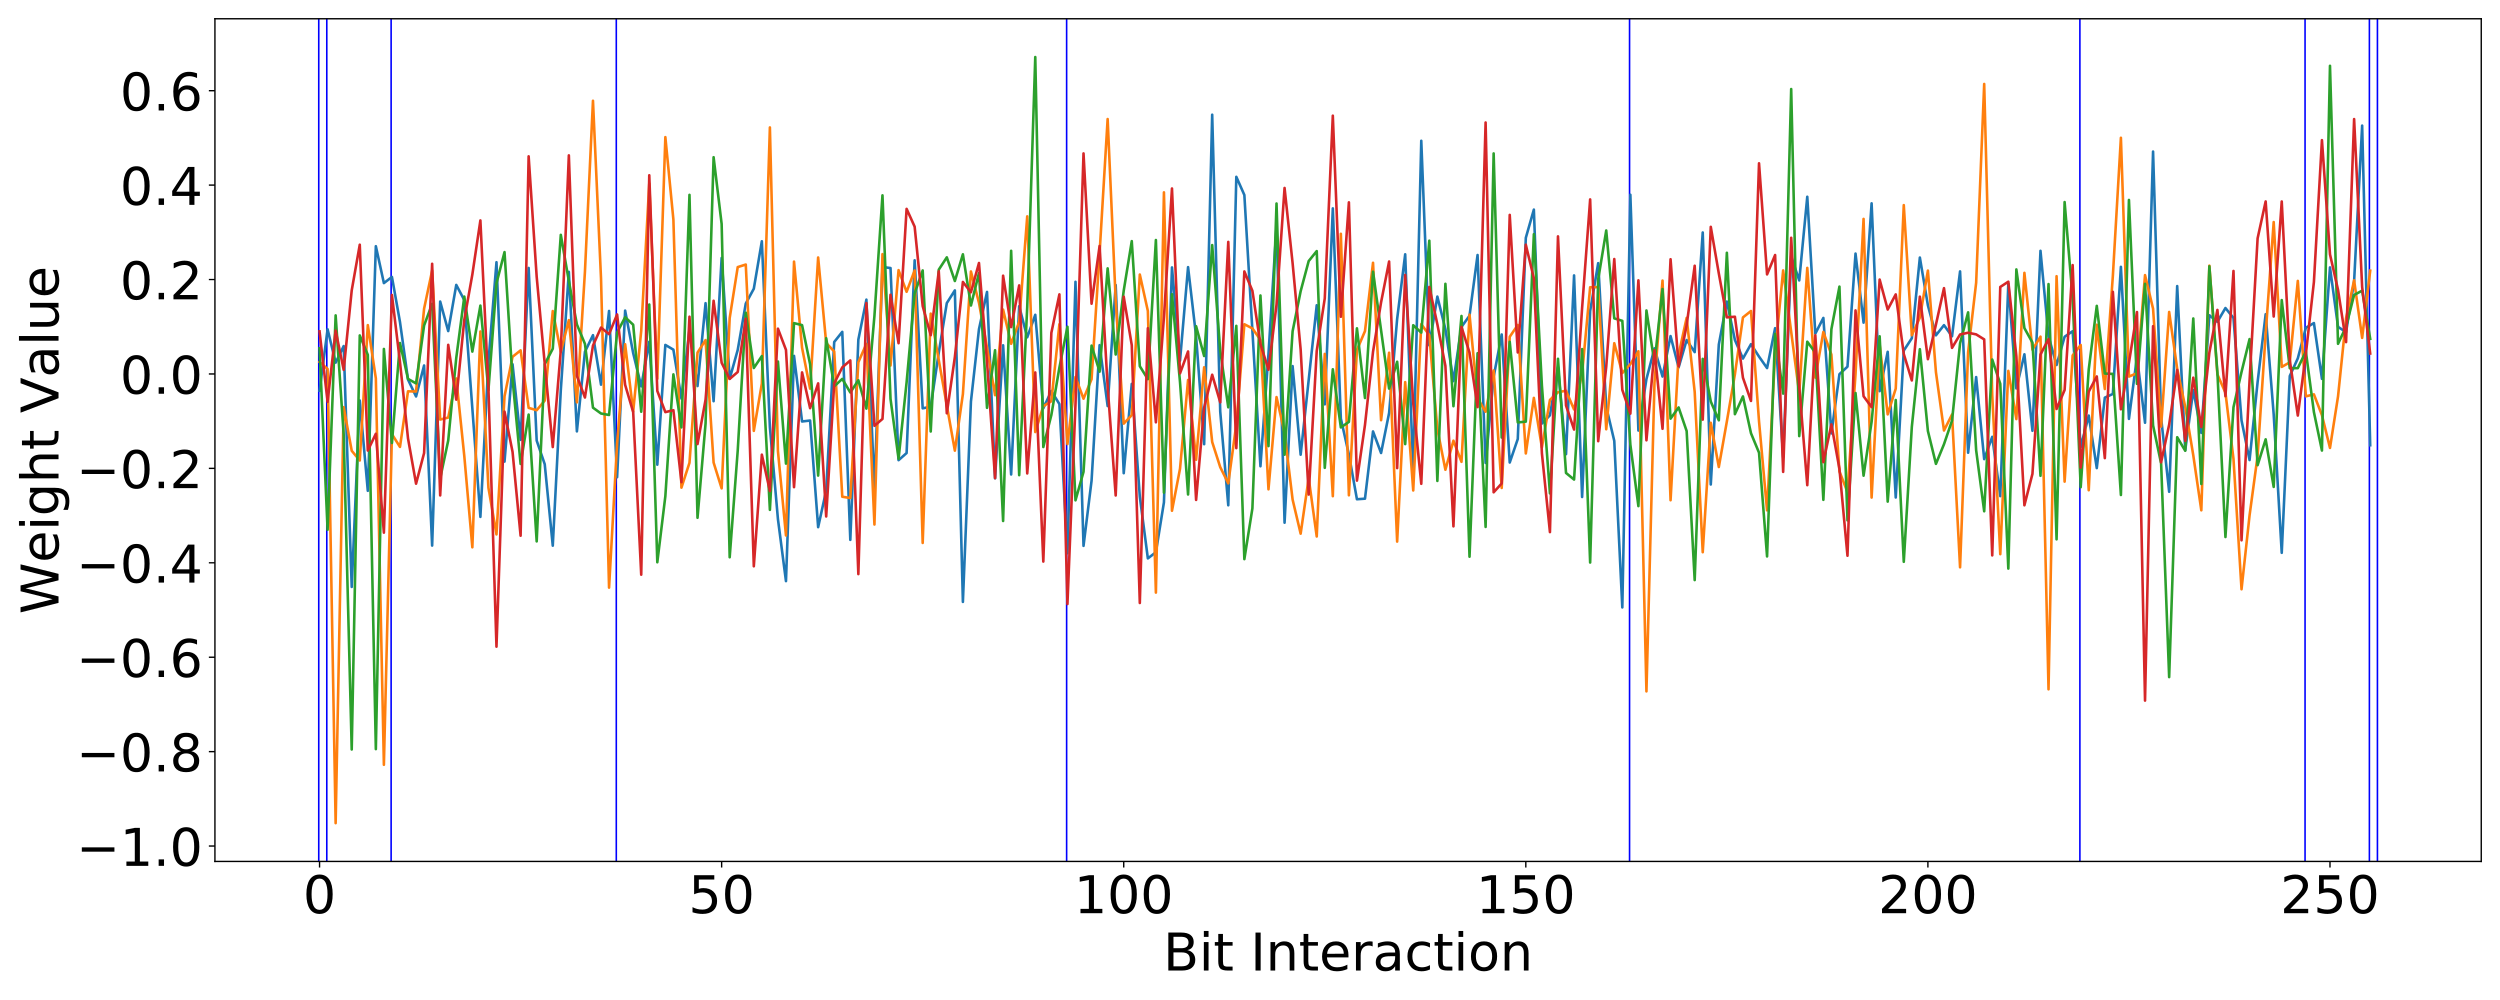 <?xml version="1.0" encoding="utf-8" standalone="no"?>
<!DOCTYPE svg PUBLIC "-//W3C//DTD SVG 1.1//EN"
  "http://www.w3.org/Graphics/SVG/1.1/DTD/svg11.dtd">
<!-- Created with matplotlib (https://matplotlib.org/) -->
<svg height="576pt" version="1.1" viewBox="0 0 1440 576" width="1440pt" xmlns="http://www.w3.org/2000/svg" xmlns:xlink="http://www.w3.org/1999/xlink">
 <defs>
  <style type="text/css">
*{stroke-linecap:butt;stroke-linejoin:round;white-space:pre;}
  </style>
 </defs>
 <g id="figure_1">
  <g id="patch_1">
   <path d="M 0 576 
L 1440 576 
L 1440 0 
L 0 0 
z
" style="fill:#ffffff;"/>
  </g>
  <g id="axes_1">
   <g id="patch_2">
    <path d="M 123.8 496.2 
L 1429.2 496.2 
L 1429.2 10.8 
L 123.8 10.8 
z
" style="fill:#ffffff;"/>
   </g>
   <g id="patch_3">
    <path clip-path="url(#pdf9170a970)" d="M 183.136 496.2 
L 183.136 10.8 
L 184.063 10.8 
L 184.063 496.2 
z
" style="fill:#0000ff;"/>
   </g>
   <g id="patch_4">
    <path clip-path="url(#pdf9170a970)" d="M 187.768 496.2 
L 187.768 10.8 
L 188.695 10.8 
L 188.695 496.2 
z
" style="fill:#0000ff;"/>
   </g>
   <g id="patch_5">
    <path clip-path="url(#pdf9170a970)" d="M 224.825 496.2 
L 224.825 10.8 
L 225.751 10.8 
L 225.751 496.2 
z
" style="fill:#0000ff;"/>
   </g>
   <g id="patch_6">
    <path clip-path="url(#pdf9170a970)" d="M 354.522 496.2 
L 354.522 10.8 
L 355.448 10.8 
L 355.448 496.2 
z
" style="fill:#0000ff;"/>
   </g>
   <g id="patch_7">
    <path clip-path="url(#pdf9170a970)" d="M 613.916 496.2 
L 613.916 10.8 
L 614.842 10.8 
L 614.842 496.2 
z
" style="fill:#0000ff;"/>
   </g>
   <g id="patch_8">
    <path clip-path="url(#pdf9170a970)" d="M 938.158 496.2 
L 938.158 10.8 
L 939.084 10.8 
L 939.084 496.2 
z
" style="fill:#0000ff;"/>
   </g>
   <g id="patch_9">
    <path clip-path="url(#pdf9170a970)" d="M 1197.552 496.2 
L 1197.552 10.8 
L 1198.478 10.8 
L 1198.478 496.2 
z
" style="fill:#0000ff;"/>
   </g>
   <g id="patch_10">
    <path clip-path="url(#pdf9170a970)" d="M 1327.249 496.2 
L 1327.249 10.8 
L 1328.175 10.8 
L 1328.175 496.2 
z
" style="fill:#0000ff;"/>
   </g>
   <g id="patch_11">
    <path clip-path="url(#pdf9170a970)" d="M 1364.305 496.2 
L 1364.305 10.8 
L 1365.232 10.8 
L 1365.232 496.2 
z
" style="fill:#0000ff;"/>
   </g>
   <g id="patch_12">
    <path clip-path="url(#pdf9170a970)" d="M 1368.937 496.2 
L 1368.937 10.8 
L 1369.864 10.8 
L 1369.864 496.2 
z
" style="fill:#0000ff;"/>
   </g>
   <g id="matplotlib.axis_1">
    <g id="xtick_1">
     <g id="line2d_1">
      <defs>
       <path d="M 0 0 
L 0 3.5 
" id="m5025fb7a89" style="stroke:#000000;stroke-width:0.8;"/>
      </defs>
      <g>
       <use style="stroke:#000000;stroke-width:0.8;" x="184.063" xlink:href="#m5025fb7a89" y="496.2"/>
      </g>
     </g>
     <g id="text_1">
      <!-- 0 -->
      <defs>
       <path d="M 31.781 66.406 
Q 24.172 66.406 20.328 58.906 
Q 16.5 51.422 16.5 36.375 
Q 16.5 21.391 20.328 13.891 
Q 24.172 6.391 31.781 6.391 
Q 39.453 6.391 43.281 13.891 
Q 47.125 21.391 47.125 36.375 
Q 47.125 51.422 43.281 58.906 
Q 39.453 66.406 31.781 66.406 
z
M 31.781 74.219 
Q 44.047 74.219 50.516 64.516 
Q 56.984 54.828 56.984 36.375 
Q 56.984 17.969 50.516 8.266 
Q 44.047 -1.422 31.781 -1.422 
Q 19.531 -1.422 13.062 8.266 
Q 6.594 17.969 6.594 36.375 
Q 6.594 54.828 13.062 64.516 
Q 19.531 74.219 31.781 74.219 
z
" id="DejaVuSans-48"/>
      </defs>
      <g transform="translate(174.519 525.995)scale(0.3 -0.3)">
       <use xlink:href="#DejaVuSans-48"/>
      </g>
     </g>
    </g>
    <g id="xtick_2">
     <g id="line2d_2">
      <g>
       <use style="stroke:#000000;stroke-width:0.8;" x="415.665" xlink:href="#m5025fb7a89" y="496.2"/>
      </g>
     </g>
     <g id="text_2">
      <!-- 50 -->
      <defs>
       <path d="M 10.797 72.906 
L 49.516 72.906 
L 49.516 64.594 
L 19.828 64.594 
L 19.828 46.734 
Q 21.969 47.469 24.109 47.828 
Q 26.266 48.188 28.422 48.188 
Q 40.625 48.188 47.75 41.5 
Q 54.891 34.812 54.891 23.391 
Q 54.891 11.625 47.562 5.094 
Q 40.234 -1.422 26.906 -1.422 
Q 22.312 -1.422 17.547 -0.641 
Q 12.797 0.141 7.719 1.703 
L 7.719 11.625 
Q 12.109 9.234 16.797 8.062 
Q 21.484 6.891 26.703 6.891 
Q 35.156 6.891 40.078 11.328 
Q 45.016 15.766 45.016 23.391 
Q 45.016 31 40.078 35.438 
Q 35.156 39.891 26.703 39.891 
Q 22.75 39.891 18.812 39.016 
Q 14.891 38.141 10.797 36.281 
z
" id="DejaVuSans-53"/>
      </defs>
      <g transform="translate(396.577 525.995)scale(0.3 -0.3)">
       <use xlink:href="#DejaVuSans-53"/>
       <use x="63.623" xlink:href="#DejaVuSans-48"/>
      </g>
     </g>
    </g>
    <g id="xtick_3">
     <g id="line2d_3">
      <g>
       <use style="stroke:#000000;stroke-width:0.8;" x="647.266" xlink:href="#m5025fb7a89" y="496.2"/>
      </g>
     </g>
     <g id="text_3">
      <!-- 100 -->
      <defs>
       <path d="M 12.406 8.297 
L 28.516 8.297 
L 28.516 63.922 
L 10.984 60.406 
L 10.984 69.391 
L 28.422 72.906 
L 38.281 72.906 
L 38.281 8.297 
L 54.391 8.297 
L 54.391 0 
L 12.406 0 
z
" id="DejaVuSans-49"/>
      </defs>
      <g transform="translate(618.635 525.995)scale(0.3 -0.3)">
       <use xlink:href="#DejaVuSans-49"/>
       <use x="63.623" xlink:href="#DejaVuSans-48"/>
       <use x="127.246" xlink:href="#DejaVuSans-48"/>
      </g>
     </g>
    </g>
    <g id="xtick_4">
     <g id="line2d_4">
      <g>
       <use style="stroke:#000000;stroke-width:0.8;" x="878.868" xlink:href="#m5025fb7a89" y="496.2"/>
      </g>
     </g>
     <g id="text_4">
      <!-- 150 -->
      <g transform="translate(850.237 525.995)scale(0.3 -0.3)">
       <use xlink:href="#DejaVuSans-49"/>
       <use x="63.623" xlink:href="#DejaVuSans-53"/>
       <use x="127.246" xlink:href="#DejaVuSans-48"/>
      </g>
     </g>
    </g>
    <g id="xtick_5">
     <g id="line2d_5">
      <g>
       <use style="stroke:#000000;stroke-width:0.8;" x="1110.47" xlink:href="#m5025fb7a89" y="496.2"/>
      </g>
     </g>
     <g id="text_5">
      <!-- 200 -->
      <defs>
       <path d="M 19.188 8.297 
L 53.609 8.297 
L 53.609 0 
L 7.328 0 
L 7.328 8.297 
Q 12.938 14.109 22.625 23.891 
Q 32.328 33.688 34.812 36.531 
Q 39.547 41.844 41.422 45.531 
Q 43.312 49.219 43.312 52.781 
Q 43.312 58.594 39.234 62.25 
Q 35.156 65.922 28.609 65.922 
Q 23.969 65.922 18.812 64.312 
Q 13.672 62.703 7.812 59.422 
L 7.812 69.391 
Q 13.766 71.781 18.938 73 
Q 24.125 74.219 28.422 74.219 
Q 39.75 74.219 46.484 68.547 
Q 53.219 62.891 53.219 53.422 
Q 53.219 48.922 51.531 44.891 
Q 49.859 40.875 45.406 35.406 
Q 44.188 33.984 37.641 27.219 
Q 31.109 20.453 19.188 8.297 
z
" id="DejaVuSans-50"/>
      </defs>
      <g transform="translate(1081.838 525.995)scale(0.3 -0.3)">
       <use xlink:href="#DejaVuSans-50"/>
       <use x="63.623" xlink:href="#DejaVuSans-48"/>
       <use x="127.246" xlink:href="#DejaVuSans-48"/>
      </g>
     </g>
    </g>
    <g id="xtick_6">
     <g id="line2d_6">
      <g>
       <use style="stroke:#000000;stroke-width:0.8;" x="1342.071" xlink:href="#m5025fb7a89" y="496.2"/>
      </g>
     </g>
     <g id="text_6">
      <!-- 250 -->
      <g transform="translate(1313.44 525.995)scale(0.3 -0.3)">
       <use xlink:href="#DejaVuSans-50"/>
       <use x="63.623" xlink:href="#DejaVuSans-53"/>
       <use x="127.246" xlink:href="#DejaVuSans-48"/>
      </g>
     </g>
    </g>
    <g id="text_7">
     <!-- Bit Interaction -->
     <defs>
      <path d="M 19.672 34.812 
L 19.672 8.109 
L 35.5 8.109 
Q 43.453 8.109 47.281 11.406 
Q 51.125 14.703 51.125 21.484 
Q 51.125 28.328 47.281 31.562 
Q 43.453 34.812 35.5 34.812 
z
M 19.672 64.797 
L 19.672 42.828 
L 34.281 42.828 
Q 41.5 42.828 45.031 45.531 
Q 48.578 48.25 48.578 53.812 
Q 48.578 59.328 45.031 62.062 
Q 41.5 64.797 34.281 64.797 
z
M 9.812 72.906 
L 35.016 72.906 
Q 46.297 72.906 52.391 68.219 
Q 58.5 63.531 58.5 54.891 
Q 58.5 48.188 55.375 44.234 
Q 52.25 40.281 46.188 39.312 
Q 53.469 37.75 57.5 32.781 
Q 61.531 27.828 61.531 20.406 
Q 61.531 10.641 54.891 5.312 
Q 48.25 0 35.984 0 
L 9.812 0 
z
" id="DejaVuSans-66"/>
      <path d="M 9.422 54.688 
L 18.406 54.688 
L 18.406 0 
L 9.422 0 
z
M 9.422 75.984 
L 18.406 75.984 
L 18.406 64.594 
L 9.422 64.594 
z
" id="DejaVuSans-105"/>
      <path d="M 18.312 70.219 
L 18.312 54.688 
L 36.812 54.688 
L 36.812 47.703 
L 18.312 47.703 
L 18.312 18.016 
Q 18.312 11.328 20.141 9.422 
Q 21.969 7.516 27.594 7.516 
L 36.812 7.516 
L 36.812 0 
L 27.594 0 
Q 17.188 0 13.234 3.875 
Q 9.281 7.766 9.281 18.016 
L 9.281 47.703 
L 2.688 47.703 
L 2.688 54.688 
L 9.281 54.688 
L 9.281 70.219 
z
" id="DejaVuSans-116"/>
      <path id="DejaVuSans-32"/>
      <path d="M 9.812 72.906 
L 19.672 72.906 
L 19.672 0 
L 9.812 0 
z
" id="DejaVuSans-73"/>
      <path d="M 54.891 33.016 
L 54.891 0 
L 45.906 0 
L 45.906 32.719 
Q 45.906 40.484 42.875 44.328 
Q 39.844 48.188 33.797 48.188 
Q 26.516 48.188 22.312 43.547 
Q 18.109 38.922 18.109 30.906 
L 18.109 0 
L 9.078 0 
L 9.078 54.688 
L 18.109 54.688 
L 18.109 46.188 
Q 21.344 51.125 25.703 53.562 
Q 30.078 56 35.797 56 
Q 45.219 56 50.047 50.172 
Q 54.891 44.344 54.891 33.016 
z
" id="DejaVuSans-110"/>
      <path d="M 56.203 29.594 
L 56.203 25.203 
L 14.891 25.203 
Q 15.484 15.922 20.484 11.062 
Q 25.484 6.203 34.422 6.203 
Q 39.594 6.203 44.453 7.469 
Q 49.312 8.734 54.109 11.281 
L 54.109 2.781 
Q 49.266 0.734 44.188 -0.344 
Q 39.109 -1.422 33.891 -1.422 
Q 20.797 -1.422 13.156 6.188 
Q 5.516 13.812 5.516 26.812 
Q 5.516 40.234 12.766 48.109 
Q 20.016 56 32.328 56 
Q 43.359 56 49.781 48.891 
Q 56.203 41.797 56.203 29.594 
z
M 47.219 32.234 
Q 47.125 39.594 43.094 43.984 
Q 39.062 48.391 32.422 48.391 
Q 24.906 48.391 20.391 44.141 
Q 15.875 39.891 15.188 32.172 
z
" id="DejaVuSans-101"/>
      <path d="M 41.109 46.297 
Q 39.594 47.172 37.812 47.578 
Q 36.031 48 33.891 48 
Q 26.266 48 22.188 43.047 
Q 18.109 38.094 18.109 28.812 
L 18.109 0 
L 9.078 0 
L 9.078 54.688 
L 18.109 54.688 
L 18.109 46.188 
Q 20.953 51.172 25.484 53.578 
Q 30.031 56 36.531 56 
Q 37.453 56 38.578 55.875 
Q 39.703 55.766 41.062 55.516 
z
" id="DejaVuSans-114"/>
      <path d="M 34.281 27.484 
Q 23.391 27.484 19.188 25 
Q 14.984 22.516 14.984 16.5 
Q 14.984 11.719 18.141 8.906 
Q 21.297 6.109 26.703 6.109 
Q 34.188 6.109 38.703 11.406 
Q 43.219 16.703 43.219 25.484 
L 43.219 27.484 
z
M 52.203 31.203 
L 52.203 0 
L 43.219 0 
L 43.219 8.297 
Q 40.141 3.328 35.547 0.953 
Q 30.953 -1.422 24.312 -1.422 
Q 15.922 -1.422 10.953 3.297 
Q 6 8.016 6 15.922 
Q 6 25.141 12.172 29.828 
Q 18.359 34.516 30.609 34.516 
L 43.219 34.516 
L 43.219 35.406 
Q 43.219 41.609 39.141 45 
Q 35.062 48.391 27.688 48.391 
Q 23 48.391 18.547 47.266 
Q 14.109 46.141 10.016 43.891 
L 10.016 52.203 
Q 14.938 54.109 19.578 55.047 
Q 24.219 56 28.609 56 
Q 40.484 56 46.344 49.844 
Q 52.203 43.703 52.203 31.203 
z
" id="DejaVuSans-97"/>
      <path d="M 48.781 52.594 
L 48.781 44.188 
Q 44.969 46.297 41.141 47.344 
Q 37.312 48.391 33.406 48.391 
Q 24.656 48.391 19.812 42.844 
Q 14.984 37.312 14.984 27.297 
Q 14.984 17.281 19.812 11.734 
Q 24.656 6.203 33.406 6.203 
Q 37.312 6.203 41.141 7.25 
Q 44.969 8.297 48.781 10.406 
L 48.781 2.094 
Q 45.016 0.344 40.984 -0.531 
Q 36.969 -1.422 32.422 -1.422 
Q 20.062 -1.422 12.781 6.344 
Q 5.516 14.109 5.516 27.297 
Q 5.516 40.672 12.859 48.328 
Q 20.219 56 33.016 56 
Q 37.156 56 41.109 55.141 
Q 45.062 54.297 48.781 52.594 
z
" id="DejaVuSans-99"/>
      <path d="M 30.609 48.391 
Q 23.391 48.391 19.188 42.75 
Q 14.984 37.109 14.984 27.297 
Q 14.984 17.484 19.156 11.844 
Q 23.344 6.203 30.609 6.203 
Q 37.797 6.203 41.984 11.859 
Q 46.188 17.531 46.188 27.297 
Q 46.188 37.016 41.984 42.703 
Q 37.797 48.391 30.609 48.391 
z
M 30.609 56 
Q 42.328 56 49.016 48.375 
Q 55.719 40.766 55.719 27.297 
Q 55.719 13.875 49.016 6.219 
Q 42.328 -1.422 30.609 -1.422 
Q 18.844 -1.422 12.172 6.219 
Q 5.516 13.875 5.516 27.297 
Q 5.516 40.766 12.172 48.375 
Q 18.844 56 30.609 56 
z
" id="DejaVuSans-111"/>
     </defs>
     <g transform="translate(670.014 559.03)scale(0.3 -0.3)">
      <use xlink:href="#DejaVuSans-66"/>
      <use x="68.604" xlink:href="#DejaVuSans-105"/>
      <use x="96.387" xlink:href="#DejaVuSans-116"/>
      <use x="135.596" xlink:href="#DejaVuSans-32"/>
      <use x="167.383" xlink:href="#DejaVuSans-73"/>
      <use x="196.875" xlink:href="#DejaVuSans-110"/>
      <use x="260.254" xlink:href="#DejaVuSans-116"/>
      <use x="299.463" xlink:href="#DejaVuSans-101"/>
      <use x="360.986" xlink:href="#DejaVuSans-114"/>
      <use x="402.1" xlink:href="#DejaVuSans-97"/>
      <use x="463.379" xlink:href="#DejaVuSans-99"/>
      <use x="518.359" xlink:href="#DejaVuSans-116"/>
      <use x="557.568" xlink:href="#DejaVuSans-105"/>
      <use x="585.352" xlink:href="#DejaVuSans-111"/>
      <use x="646.533" xlink:href="#DejaVuSans-110"/>
     </g>
    </g>
   </g>
   <g id="matplotlib.axis_2">
    <g id="ytick_1">
     <g id="line2d_7">
      <defs>
       <path d="M 0 0 
L -3.5 0 
" id="m89274feb9b" style="stroke:#000000;stroke-width:0.8;"/>
      </defs>
      <g>
       <use style="stroke:#000000;stroke-width:0.8;" x="123.8" xlink:href="#m89274feb9b" y="487.33"/>
      </g>
     </g>
     <g id="text_8">
      <!-- −1.0 -->
      <defs>
       <path d="M 10.594 35.5 
L 73.188 35.5 
L 73.188 27.203 
L 10.594 27.203 
z
" id="DejaVuSans-8722"/>
       <path d="M 10.688 12.406 
L 21 12.406 
L 21 0 
L 10.688 0 
z
" id="DejaVuSans-46"/>
      </defs>
      <g transform="translate(43.952 498.728)scale(0.3 -0.3)">
       <use xlink:href="#DejaVuSans-8722"/>
       <use x="83.789" xlink:href="#DejaVuSans-49"/>
       <use x="147.412" xlink:href="#DejaVuSans-46"/>
       <use x="179.199" xlink:href="#DejaVuSans-48"/>
      </g>
     </g>
    </g>
    <g id="ytick_2">
     <g id="line2d_8">
      <g>
       <use style="stroke:#000000;stroke-width:0.8;" x="123.8" xlink:href="#m89274feb9b" y="432.944"/>
      </g>
     </g>
     <g id="text_9">
      <!-- −0.8 -->
      <defs>
       <path d="M 31.781 34.625 
Q 24.75 34.625 20.719 30.859 
Q 16.703 27.094 16.703 20.516 
Q 16.703 13.922 20.719 10.156 
Q 24.75 6.391 31.781 6.391 
Q 38.812 6.391 42.859 10.172 
Q 46.922 13.969 46.922 20.516 
Q 46.922 27.094 42.891 30.859 
Q 38.875 34.625 31.781 34.625 
z
M 21.922 38.812 
Q 15.578 40.375 12.031 44.719 
Q 8.5 49.078 8.5 55.328 
Q 8.5 64.062 14.719 69.141 
Q 20.953 74.219 31.781 74.219 
Q 42.672 74.219 48.875 69.141 
Q 55.078 64.062 55.078 55.328 
Q 55.078 49.078 51.531 44.719 
Q 48 40.375 41.703 38.812 
Q 48.828 37.156 52.797 32.312 
Q 56.781 27.484 56.781 20.516 
Q 56.781 9.906 50.312 4.234 
Q 43.844 -1.422 31.781 -1.422 
Q 19.734 -1.422 13.25 4.234 
Q 6.781 9.906 6.781 20.516 
Q 6.781 27.484 10.781 32.312 
Q 14.797 37.156 21.922 38.812 
z
M 18.312 54.391 
Q 18.312 48.734 21.844 45.562 
Q 25.391 42.391 31.781 42.391 
Q 38.141 42.391 41.719 45.562 
Q 45.312 48.734 45.312 54.391 
Q 45.312 60.062 41.719 63.234 
Q 38.141 66.406 31.781 66.406 
Q 25.391 66.406 21.844 63.234 
Q 18.312 60.062 18.312 54.391 
z
" id="DejaVuSans-56"/>
      </defs>
      <g transform="translate(43.952 444.341)scale(0.3 -0.3)">
       <use xlink:href="#DejaVuSans-8722"/>
       <use x="83.789" xlink:href="#DejaVuSans-48"/>
       <use x="147.412" xlink:href="#DejaVuSans-46"/>
       <use x="179.199" xlink:href="#DejaVuSans-56"/>
      </g>
     </g>
    </g>
    <g id="ytick_3">
     <g id="line2d_9">
      <g>
       <use style="stroke:#000000;stroke-width:0.8;" x="123.8" xlink:href="#m89274feb9b" y="378.557"/>
      </g>
     </g>
     <g id="text_10">
      <!-- −0.6 -->
      <defs>
       <path d="M 33.016 40.375 
Q 26.375 40.375 22.484 35.828 
Q 18.609 31.297 18.609 23.391 
Q 18.609 15.531 22.484 10.953 
Q 26.375 6.391 33.016 6.391 
Q 39.656 6.391 43.531 10.953 
Q 47.406 15.531 47.406 23.391 
Q 47.406 31.297 43.531 35.828 
Q 39.656 40.375 33.016 40.375 
z
M 52.594 71.297 
L 52.594 62.312 
Q 48.875 64.062 45.094 64.984 
Q 41.312 65.922 37.594 65.922 
Q 27.828 65.922 22.672 59.328 
Q 17.531 52.734 16.797 39.406 
Q 19.672 43.656 24.016 45.922 
Q 28.375 48.188 33.594 48.188 
Q 44.578 48.188 50.953 41.516 
Q 57.328 34.859 57.328 23.391 
Q 57.328 12.156 50.688 5.359 
Q 44.047 -1.422 33.016 -1.422 
Q 20.359 -1.422 13.672 8.266 
Q 6.984 17.969 6.984 36.375 
Q 6.984 53.656 15.188 63.938 
Q 23.391 74.219 37.203 74.219 
Q 40.922 74.219 44.703 73.484 
Q 48.484 72.75 52.594 71.297 
z
" id="DejaVuSans-54"/>
      </defs>
      <g transform="translate(43.952 389.955)scale(0.3 -0.3)">
       <use xlink:href="#DejaVuSans-8722"/>
       <use x="83.789" xlink:href="#DejaVuSans-48"/>
       <use x="147.412" xlink:href="#DejaVuSans-46"/>
       <use x="179.199" xlink:href="#DejaVuSans-54"/>
      </g>
     </g>
    </g>
    <g id="ytick_4">
     <g id="line2d_10">
      <g>
       <use style="stroke:#000000;stroke-width:0.8;" x="123.8" xlink:href="#m89274feb9b" y="324.17"/>
      </g>
     </g>
     <g id="text_11">
      <!-- −0.4 -->
      <defs>
       <path d="M 37.797 64.312 
L 12.891 25.391 
L 37.797 25.391 
z
M 35.203 72.906 
L 47.609 72.906 
L 47.609 25.391 
L 58.016 25.391 
L 58.016 17.188 
L 47.609 17.188 
L 47.609 0 
L 37.797 0 
L 37.797 17.188 
L 4.891 17.188 
L 4.891 26.703 
z
" id="DejaVuSans-52"/>
      </defs>
      <g transform="translate(43.952 335.568)scale(0.3 -0.3)">
       <use xlink:href="#DejaVuSans-8722"/>
       <use x="83.789" xlink:href="#DejaVuSans-48"/>
       <use x="147.412" xlink:href="#DejaVuSans-46"/>
       <use x="179.199" xlink:href="#DejaVuSans-52"/>
      </g>
     </g>
    </g>
    <g id="ytick_5">
     <g id="line2d_11">
      <g>
       <use style="stroke:#000000;stroke-width:0.8;" x="123.8" xlink:href="#m89274feb9b" y="269.784"/>
      </g>
     </g>
     <g id="text_12">
      <!-- −0.2 -->
      <g transform="translate(43.952 281.181)scale(0.3 -0.3)">
       <use xlink:href="#DejaVuSans-8722"/>
       <use x="83.789" xlink:href="#DejaVuSans-48"/>
       <use x="147.412" xlink:href="#DejaVuSans-46"/>
       <use x="179.199" xlink:href="#DejaVuSans-50"/>
      </g>
     </g>
    </g>
    <g id="ytick_6">
     <g id="line2d_12">
      <g>
       <use style="stroke:#000000;stroke-width:0.8;" x="123.8" xlink:href="#m89274feb9b" y="215.397"/>
      </g>
     </g>
     <g id="text_13">
      <!-- 0.0 -->
      <g transform="translate(69.091 226.795)scale(0.3 -0.3)">
       <use xlink:href="#DejaVuSans-48"/>
       <use x="63.623" xlink:href="#DejaVuSans-46"/>
       <use x="95.41" xlink:href="#DejaVuSans-48"/>
      </g>
     </g>
    </g>
    <g id="ytick_7">
     <g id="line2d_13">
      <g>
       <use style="stroke:#000000;stroke-width:0.8;" x="123.8" xlink:href="#m89274feb9b" y="161.01"/>
      </g>
     </g>
     <g id="text_14">
      <!-- 0.2 -->
      <g transform="translate(69.091 172.408)scale(0.3 -0.3)">
       <use xlink:href="#DejaVuSans-48"/>
       <use x="63.623" xlink:href="#DejaVuSans-46"/>
       <use x="95.41" xlink:href="#DejaVuSans-50"/>
      </g>
     </g>
    </g>
    <g id="ytick_8">
     <g id="line2d_14">
      <g>
       <use style="stroke:#000000;stroke-width:0.8;" x="123.8" xlink:href="#m89274feb9b" y="106.624"/>
      </g>
     </g>
     <g id="text_15">
      <!-- 0.4 -->
      <g transform="translate(69.091 118.021)scale(0.3 -0.3)">
       <use xlink:href="#DejaVuSans-48"/>
       <use x="63.623" xlink:href="#DejaVuSans-46"/>
       <use x="95.41" xlink:href="#DejaVuSans-52"/>
      </g>
     </g>
    </g>
    <g id="ytick_9">
     <g id="line2d_15">
      <g>
       <use style="stroke:#000000;stroke-width:0.8;" x="123.8" xlink:href="#m89274feb9b" y="52.237"/>
      </g>
     </g>
     <g id="text_16">
      <!-- 0.6 -->
      <g transform="translate(69.091 63.635)scale(0.3 -0.3)">
       <use xlink:href="#DejaVuSans-48"/>
       <use x="63.623" xlink:href="#DejaVuSans-46"/>
       <use x="95.41" xlink:href="#DejaVuSans-54"/>
      </g>
     </g>
    </g>
    <g id="text_17">
     <!-- Weight Value -->
     <defs>
      <path d="M 3.328 72.906 
L 13.281 72.906 
L 28.609 11.281 
L 43.891 72.906 
L 54.984 72.906 
L 70.312 11.281 
L 85.594 72.906 
L 95.609 72.906 
L 77.297 0 
L 64.891 0 
L 49.516 63.281 
L 33.984 0 
L 21.578 0 
z
" id="DejaVuSans-87"/>
      <path d="M 45.406 27.984 
Q 45.406 37.75 41.375 43.109 
Q 37.359 48.484 30.078 48.484 
Q 22.859 48.484 18.828 43.109 
Q 14.797 37.75 14.797 27.984 
Q 14.797 18.266 18.828 12.891 
Q 22.859 7.516 30.078 7.516 
Q 37.359 7.516 41.375 12.891 
Q 45.406 18.266 45.406 27.984 
z
M 54.391 6.781 
Q 54.391 -7.172 48.188 -13.984 
Q 42 -20.797 29.203 -20.797 
Q 24.469 -20.797 20.266 -20.094 
Q 16.062 -19.391 12.109 -17.922 
L 12.109 -9.188 
Q 16.062 -11.328 19.922 -12.344 
Q 23.781 -13.375 27.781 -13.375 
Q 36.625 -13.375 41.016 -8.766 
Q 45.406 -4.156 45.406 5.172 
L 45.406 9.625 
Q 42.625 4.781 38.281 2.391 
Q 33.938 0 27.875 0 
Q 17.828 0 11.672 7.656 
Q 5.516 15.328 5.516 27.984 
Q 5.516 40.672 11.672 48.328 
Q 17.828 56 27.875 56 
Q 33.938 56 38.281 53.609 
Q 42.625 51.219 45.406 46.391 
L 45.406 54.688 
L 54.391 54.688 
z
" id="DejaVuSans-103"/>
      <path d="M 54.891 33.016 
L 54.891 0 
L 45.906 0 
L 45.906 32.719 
Q 45.906 40.484 42.875 44.328 
Q 39.844 48.188 33.797 48.188 
Q 26.516 48.188 22.312 43.547 
Q 18.109 38.922 18.109 30.906 
L 18.109 0 
L 9.078 0 
L 9.078 75.984 
L 18.109 75.984 
L 18.109 46.188 
Q 21.344 51.125 25.703 53.562 
Q 30.078 56 35.797 56 
Q 45.219 56 50.047 50.172 
Q 54.891 44.344 54.891 33.016 
z
" id="DejaVuSans-104"/>
      <path d="M 28.609 0 
L 0.781 72.906 
L 11.078 72.906 
L 34.188 11.531 
L 57.328 72.906 
L 67.578 72.906 
L 39.797 0 
z
" id="DejaVuSans-86"/>
      <path d="M 9.422 75.984 
L 18.406 75.984 
L 18.406 0 
L 9.422 0 
z
" id="DejaVuSans-108"/>
      <path d="M 8.5 21.578 
L 8.5 54.688 
L 17.484 54.688 
L 17.484 21.922 
Q 17.484 14.156 20.5 10.266 
Q 23.531 6.391 29.594 6.391 
Q 36.859 6.391 41.078 11.031 
Q 45.312 15.672 45.312 23.688 
L 45.312 54.688 
L 54.297 54.688 
L 54.297 0 
L 45.312 0 
L 45.312 8.406 
Q 42.047 3.422 37.719 1 
Q 33.406 -1.422 27.688 -1.422 
Q 18.266 -1.422 13.375 4.438 
Q 8.5 10.297 8.5 21.578 
z
M 31.109 56 
z
" id="DejaVuSans-117"/>
     </defs>
     <g transform="translate(33.712 353.733)rotate(-90)scale(0.3 -0.3)">
      <use xlink:href="#DejaVuSans-87"/>
      <use x="98.799" xlink:href="#DejaVuSans-101"/>
      <use x="160.322" xlink:href="#DejaVuSans-105"/>
      <use x="188.105" xlink:href="#DejaVuSans-103"/>
      <use x="251.582" xlink:href="#DejaVuSans-104"/>
      <use x="314.961" xlink:href="#DejaVuSans-116"/>
      <use x="354.17" xlink:href="#DejaVuSans-32"/>
      <use x="385.957" xlink:href="#DejaVuSans-86"/>
      <use x="454.256" xlink:href="#DejaVuSans-97"/>
      <use x="515.535" xlink:href="#DejaVuSans-108"/>
      <use x="543.318" xlink:href="#DejaVuSans-117"/>
      <use x="606.697" xlink:href="#DejaVuSans-101"/>
     </g>
    </g>
   </g>
   <g id="line2d_16">
    <path clip-path="url(#pdf9170a970)" d="M 184.063 225.036 
L 188.695 189.665 
L 193.327 208.879 
L 197.959 199.33 
L 202.591 338.069 
L 207.223 230.68 
L 211.855 282.701 
L 216.487 141.813 
L 221.119 163.065 
L 225.751 159.522 
L 230.383 185.44 
L 235.015 218.65 
L 239.647 228.35 
L 244.279 210.514 
L 248.911 314.256 
L 253.543 173.692 
L 258.175 190.696 
L 262.807 164.109 
L 267.439 172.849 
L 276.703 297.722 
L 281.335 208.492 
L 285.968 151.041 
L 290.6 265.885 
L 295.232 209.828 
L 299.864 253.356 
L 304.496 154.341 
L 309.128 253.763 
L 313.76 267.375 
L 318.392 314.309 
L 323.024 224.625 
L 327.656 156.6 
L 332.288 248.476 
L 336.92 202.638 
L 341.552 193.065 
L 346.184 221.569 
L 350.816 179.11 
L 355.448 274.875 
L 360.08 178.902 
L 364.712 203.381 
L 369.344 222.563 
L 373.976 196.842 
L 378.608 267.658 
L 383.24 198.674 
L 387.872 201.403 
L 392.504 229.6 
L 397.136 189.82 
L 401.768 222.37 
L 406.4 174.629 
L 411.032 231.097 
L 415.665 148.578 
L 420.297 218.163 
L 424.929 201.541 
L 429.561 174.861 
L 434.193 166.303 
L 438.825 138.967 
L 443.457 246.109 
L 448.089 299.011 
L 452.721 334.732 
L 457.353 204.983 
L 461.985 242.78 
L 466.617 242.223 
L 471.249 303.65 
L 475.881 282.549 
L 480.513 196.973 
L 485.145 191.151 
L 489.777 310.966 
L 494.409 195.621 
L 499.041 172.587 
L 503.673 281.347 
L 508.305 153.8 
L 512.937 154.394 
L 517.569 265.062 
L 522.201 260.957 
L 526.833 149.938 
L 531.465 235.194 
L 536.097 234.265 
L 540.729 203.146 
L 545.361 174.574 
L 549.994 167.271 
L 554.626 346.693 
L 559.258 231.275 
L 563.89 189.606 
L 568.522 168.149 
L 573.154 275.5 
L 577.786 198.897 
L 582.418 273.301 
L 587.05 176.388 
L 591.682 194.283 
L 596.314 181.324 
L 600.946 235.172 
L 605.578 225.206 
L 610.21 232.743 
L 614.842 318.647 
L 619.474 162.321 
L 624.106 314.414 
L 628.738 276.903 
L 633.37 198.814 
L 638.002 233.884 
L 642.634 164.193 
L 647.266 272.562 
L 651.898 221.114 
L 656.53 286.055 
L 661.162 321.636 
L 665.794 318.092 
L 670.426 289.36 
L 675.058 154.041 
L 679.69 207.73 
L 684.323 153.873 
L 688.955 193.685 
L 693.587 255.86 
L 698.219 66.071 
L 702.851 237.053 
L 707.483 291.044 
L 712.115 101.852 
L 716.747 112.321 
L 726.011 268.573 
L 730.643 203.772 
L 735.275 130.303 
L 739.907 301.08 
L 744.539 210.876 
L 749.171 261.903 
L 758.435 175.821 
L 763.067 232.9 
L 767.699 120.027 
L 772.331 241.126 
L 776.963 261.789 
L 781.595 287.569 
L 786.227 287.238 
L 790.859 248.506 
L 795.491 260.927 
L 800.123 237.889 
L 804.755 183.709 
L 809.387 146.481 
L 814.019 272.137 
L 818.652 81.09 
L 823.284 198.895 
L 827.916 170.833 
L 832.548 189.554 
L 837.18 219.521 
L 841.812 188.276 
L 846.444 181.842 
L 851.076 146.885 
L 855.708 266.662 
L 860.34 217.051 
L 864.972 192.657 
L 869.604 266.411 
L 874.236 252.882 
L 878.868 136.991 
L 883.5 120.726 
L 888.132 243.959 
L 892.764 239.202 
L 897.396 211.548 
L 902.028 261.603 
L 906.66 158.641 
L 911.292 286.272 
L 915.924 179.145 
L 920.556 151.591 
L 925.188 234.319 
L 929.82 253.962 
L 934.452 349.873 
L 939.084 112.177 
L 943.716 247.991 
L 948.348 218.325 
L 952.981 200.662 
L 957.613 216.897 
L 962.245 193.584 
L 966.877 211.637 
L 971.509 195.856 
L 976.141 202.825 
L 980.773 133.913 
L 985.405 279.065 
L 990.037 198.458 
L 994.669 173.683 
L 999.301 195.812 
L 1003.933 206.529 
L 1008.565 198.243 
L 1013.197 205.403 
L 1017.829 212.013 
L 1022.461 189.031 
L 1027.093 263.329 
L 1031.725 147.689 
L 1036.357 161.523 
L 1040.989 113.337 
L 1045.621 192.175 
L 1050.253 183.13 
L 1054.885 249.632 
L 1059.517 215.523 
L 1064.149 211.198 
L 1068.781 146.061 
L 1073.413 185.852 
L 1078.045 117.12 
L 1082.677 225.308 
L 1087.31 202.641 
L 1091.942 286.555 
L 1096.574 201.943 
L 1101.206 194.823 
L 1105.838 148.35 
L 1110.47 175.893 
L 1115.102 193.145 
L 1119.734 187.285 
L 1124.366 193.712 
L 1128.998 156.325 
L 1133.63 260.773 
L 1138.262 217.197 
L 1142.894 264.459 
L 1147.526 251.61 
L 1152.158 285.782 
L 1156.79 163.436 
L 1161.422 223.732 
L 1166.054 204.076 
L 1170.686 248.125 
L 1175.318 144.47 
L 1179.95 193.699 
L 1184.582 210.243 
L 1189.214 193.968 
L 1193.846 190.772 
L 1198.478 257.577 
L 1203.11 239.371 
L 1207.742 269.631 
L 1212.374 229.052 
L 1217.006 226.908 
L 1221.639 153.703 
L 1226.271 241.277 
L 1230.903 205.392 
L 1235.535 243.505 
L 1240.167 87.297 
L 1244.799 240.633 
L 1249.431 283.261 
L 1254.063 164.785 
L 1258.695 259.29 
L 1263.327 224.652 
L 1267.959 249.356 
L 1272.591 181.598 
L 1277.223 185.344 
L 1281.855 177.428 
L 1286.487 183.127 
L 1291.119 242.153 
L 1295.751 264.993 
L 1300.383 220.047 
L 1305.015 180.999 
L 1309.647 238.663 
L 1314.279 318.425 
L 1318.911 216.591 
L 1323.543 206.396 
L 1328.175 188.793 
L 1332.807 186.086 
L 1337.439 218.224 
L 1342.071 154.035 
L 1346.703 188.272 
L 1351.335 191.313 
L 1355.968 162.043 
L 1360.6 72.352 
L 1365.232 256.465 
L 1365.232 256.465 
" style="fill:none;stroke:#1f77b4;stroke-linecap:square;stroke-width:1.5;"/>
   </g>
   <g id="line2d_17">
    <path clip-path="url(#pdf9170a970)" d="M 184.063 208.491 
L 188.695 212.542 
L 193.327 474.136 
L 197.959 234.525 
L 202.591 259.639 
L 207.223 265.242 
L 211.855 187.272 
L 216.487 217.929 
L 221.119 440.519 
L 225.751 250.066 
L 230.383 257.418 
L 235.015 225.398 
L 239.647 225.497 
L 244.279 177.796 
L 248.911 155.856 
L 253.543 241.662 
L 258.175 240.512 
L 262.807 217.988 
L 267.439 262.76 
L 272.071 315.25 
L 276.703 190.946 
L 281.335 280.948 
L 285.968 307.824 
L 290.6 228.273 
L 295.232 205.506 
L 299.864 201.811 
L 304.496 234.937 
L 309.128 236.285 
L 313.76 230.76 
L 318.392 179.165 
L 323.024 202.622 
L 327.656 184.39 
L 332.288 231.761 
L 336.92 156.541 
L 341.552 58.045 
L 346.184 160.437 
L 350.816 338.475 
L 355.448 255.442 
L 360.08 198.293 
L 364.712 237.036 
L 369.344 190.525 
L 373.976 105.686 
L 378.608 218.167 
L 383.24 78.993 
L 387.872 126.466 
L 392.504 280.885 
L 397.136 266.568 
L 401.768 203.097 
L 406.4 195.904 
L 411.032 266.426 
L 415.665 281.309 
L 420.297 183.184 
L 424.929 153.844 
L 429.561 152.376 
L 434.193 248.183 
L 438.825 220.92 
L 443.457 73.407 
L 448.089 259.799 
L 452.721 308.428 
L 457.353 150.692 
L 461.985 200.3 
L 466.617 223.868 
L 471.249 148.318 
L 475.881 197.578 
L 480.513 202.449 
L 485.145 286.116 
L 489.777 286.863 
L 494.409 208.663 
L 499.041 198.044 
L 503.673 302.128 
L 508.305 146.39 
L 512.937 210.547 
L 517.569 155.593 
L 522.201 168.08 
L 526.833 155.799 
L 531.465 312.733 
L 536.097 180.655 
L 540.729 207.455 
L 549.994 259.575 
L 554.626 226.99 
L 559.258 156.372 
L 563.89 174.433 
L 568.522 200.212 
L 573.154 227.637 
L 577.786 178.325 
L 582.418 198.015 
L 587.05 185.335 
L 591.682 124.625 
L 596.314 248.861 
L 600.946 233.964 
L 605.578 231.119 
L 610.21 186.77 
L 614.842 255.813 
L 619.474 217.129 
L 624.106 229.66 
L 628.738 218.412 
L 633.37 145.663 
L 638.002 68.571 
L 642.634 172.832 
L 647.266 244.005 
L 651.898 239.111 
L 656.53 158.13 
L 661.162 179.11 
L 665.794 341.337 
L 670.426 110.797 
L 675.058 294.187 
L 679.69 269.97 
L 684.323 218.863 
L 688.955 264.835 
L 693.587 211.568 
L 698.219 254.589 
L 702.851 269.061 
L 707.483 278.423 
L 712.115 244.419 
L 716.747 186.762 
L 721.379 189.157 
L 726.011 195.726 
L 730.643 281.852 
L 735.275 228.725 
L 739.907 249.385 
L 744.539 287.746 
L 749.171 307.395 
L 753.803 275.397 
L 758.435 309.019 
L 763.067 203.862 
L 767.699 285.809 
L 772.331 134.665 
L 776.963 285.287 
L 781.595 201.603 
L 786.227 190.718 
L 790.859 151.363 
L 795.491 242.04 
L 800.123 203.168 
L 804.755 311.957 
L 809.387 220.1 
L 814.019 282.511 
L 818.652 186.718 
L 823.284 193.045 
L 827.916 247.13 
L 832.548 270.58 
L 837.18 253.829 
L 841.812 266.018 
L 846.444 181.257 
L 851.076 229.315 
L 855.708 237.181 
L 860.34 213.407 
L 864.972 281.063 
L 869.604 193.974 
L 874.236 187.18 
L 878.868 261.182 
L 883.5 229.182 
L 888.132 257.698 
L 892.764 230.366 
L 897.396 225.922 
L 902.028 225.056 
L 906.66 235.851 
L 911.292 215.2 
L 915.924 165.468 
L 920.556 165.382 
L 925.188 247.255 
L 929.82 197.686 
L 934.452 214.868 
L 939.084 209.746 
L 943.716 202.326 
L 948.348 398.235 
L 952.981 220.429 
L 957.613 161.616 
L 962.245 288.138 
L 966.877 204.242 
L 971.509 183.092 
L 976.141 225.718 
L 980.773 318.077 
L 985.405 243.513 
L 990.037 269 
L 994.669 242.76 
L 999.301 215.57 
L 1003.933 182.831 
L 1008.565 179.141 
L 1013.197 242.659 
L 1017.829 293.971 
L 1022.461 203.478 
L 1027.093 155.751 
L 1036.357 226.601 
L 1040.989 154.307 
L 1045.621 217.512 
L 1050.253 191.196 
L 1054.885 204.269 
L 1059.517 271.539 
L 1064.149 283.445 
L 1068.781 215.413 
L 1073.413 126.092 
L 1078.045 286.594 
L 1082.677 198.488 
L 1087.31 238.684 
L 1091.942 223.853 
L 1096.574 118.153 
L 1101.206 193.1 
L 1105.838 182.928 
L 1110.47 155.86 
L 1115.102 214.392 
L 1119.734 247.965 
L 1124.366 238.768 
L 1128.998 326.771 
L 1133.63 202.909 
L 1138.262 162.835 
L 1142.894 48.366 
L 1147.526 227.559 
L 1152.158 319.203 
L 1156.79 213.62 
L 1161.422 241.386 
L 1166.054 157.162 
L 1170.686 201.397 
L 1175.318 193.912 
L 1179.95 397.044 
L 1184.582 159.099 
L 1189.214 277.418 
L 1193.846 204.733 
L 1198.478 198.698 
L 1203.11 282.377 
L 1207.742 187.048 
L 1212.374 224.077 
L 1217.006 158.868 
L 1221.639 79.358 
L 1226.271 216.907 
L 1230.903 214.969 
L 1235.535 158.463 
L 1240.167 177.815 
L 1244.799 245.711 
L 1249.431 179.693 
L 1254.063 212.4 
L 1258.695 234.363 
L 1263.327 262.273 
L 1267.959 293.936 
L 1272.591 153.006 
L 1277.223 215.668 
L 1281.855 226.187 
L 1286.487 264.373 
L 1291.119 339.417 
L 1295.751 296.826 
L 1300.383 262.567 
L 1305.015 192.358 
L 1309.647 127.911 
L 1314.279 211.326 
L 1318.911 208.723 
L 1323.543 161.8 
L 1328.175 228.291 
L 1332.807 227.153 
L 1337.439 239.141 
L 1342.071 258.004 
L 1346.703 228.354 
L 1351.335 183.31 
L 1355.968 161.441 
L 1360.6 194.632 
L 1365.232 155.902 
L 1365.232 155.902 
" style="fill:none;stroke:#ff7f0e;stroke-linecap:square;stroke-width:1.5;"/>
   </g>
   <g id="line2d_18">
    <path clip-path="url(#pdf9170a970)" d="M 184.063 200.576 
L 188.695 305.136 
L 193.327 181.662 
L 197.959 250.349 
L 202.591 431.702 
L 207.223 193.206 
L 211.855 204.392 
L 216.487 431.493 
L 221.119 200.998 
L 225.751 255.156 
L 230.383 197.575 
L 235.015 218.252 
L 239.647 220.83 
L 244.279 187.467 
L 248.911 175.01 
L 253.543 275.599 
L 258.175 253.732 
L 262.807 206.146 
L 267.439 170.83 
L 272.071 202.527 
L 276.703 176.021 
L 281.335 224.702 
L 285.968 163.18 
L 290.6 145.215 
L 295.232 218.467 
L 299.864 267.232 
L 304.496 238.797 
L 309.128 311.843 
L 313.76 209.77 
L 318.392 200.856 
L 323.024 135.273 
L 327.656 161.835 
L 332.288 186.891 
L 336.92 198.052 
L 341.552 234.81 
L 346.184 238.182 
L 350.816 239.024 
L 355.448 191.512 
L 360.08 182.733 
L 364.712 187.042 
L 369.344 237.155 
L 373.976 175.398 
L 378.608 323.87 
L 383.24 285.805 
L 387.872 215.642 
L 392.504 246.182 
L 397.136 112.24 
L 401.768 298.24 
L 406.4 244.001 
L 411.032 90.561 
L 415.665 129.019 
L 420.297 320.988 
L 424.929 259.508 
L 429.561 180.093 
L 434.193 211.971 
L 438.825 205.115 
L 443.457 293.678 
L 448.089 208.232 
L 452.721 267.049 
L 457.353 186.122 
L 461.985 187.271 
L 466.617 209.801 
L 471.249 273.933 
L 475.881 194.823 
L 480.513 222.525 
L 485.145 218.245 
L 489.777 226.065 
L 494.409 219.035 
L 499.041 235.365 
L 503.673 181.969 
L 508.305 112.519 
L 512.937 229.769 
L 517.569 264.262 
L 522.201 220.231 
L 526.833 168.962 
L 531.465 155.765 
L 536.097 248.541 
L 540.729 155.326 
L 545.361 148.229 
L 549.994 161.86 
L 554.626 146.476 
L 559.258 175.972 
L 563.89 157.205 
L 568.522 234.91 
L 573.154 201.733 
L 577.786 300.09 
L 582.418 144.464 
L 587.05 273.695 
L 591.682 176.908 
L 596.314 32.864 
L 600.946 257.488 
L 605.578 239.025 
L 610.21 211.754 
L 614.842 188.206 
L 619.474 288.196 
L 624.106 271.778 
L 628.738 199.067 
L 633.37 214.08 
L 638.002 154.582 
L 642.634 204.2 
L 647.266 167.39 
L 651.898 138.893 
L 656.53 210.937 
L 661.162 218.374 
L 665.794 138.255 
L 670.426 283.77 
L 675.058 169.482 
L 679.69 220.152 
L 684.323 284.826 
L 688.955 187.912 
L 693.587 205.073 
L 698.219 141.173 
L 702.851 201.984 
L 707.483 234.602 
L 712.115 187.69 
L 716.747 322.065 
L 721.379 292.844 
L 726.011 170.196 
L 730.643 256.958 
L 735.275 117.222 
L 739.907 261.908 
L 744.539 190.828 
L 749.171 167.725 
L 753.803 150.363 
L 758.435 144.636 
L 763.067 269.475 
L 767.699 212.704 
L 772.331 246.197 
L 776.963 243.008 
L 781.595 189.114 
L 786.227 229.254 
L 790.859 156.515 
L 800.123 223.839 
L 804.755 208.364 
L 809.387 255.81 
L 814.019 187.336 
L 818.652 191.573 
L 823.284 138.636 
L 827.916 277.011 
L 832.548 163.478 
L 837.18 233.978 
L 841.812 182 
L 846.444 320.665 
L 851.076 203.46 
L 855.708 303.508 
L 860.34 88.376 
L 864.972 252.023 
L 869.604 196.901 
L 874.236 243.316 
L 878.868 242.859 
L 883.5 134.894 
L 888.132 222.02 
L 892.764 284.181 
L 897.396 206.659 
L 902.028 272.427 
L 906.66 276.231 
L 911.292 201.077 
L 915.924 324.02 
L 920.556 160.922 
L 925.188 132.756 
L 929.82 183.378 
L 934.452 184.808 
L 939.084 256.12 
L 943.716 291.53 
L 948.348 178.833 
L 952.981 209.129 
L 957.613 166.481 
L 962.245 241.135 
L 966.877 234.685 
L 971.509 248.29 
L 976.141 334.128 
L 980.773 206.7 
L 985.405 231.267 
L 990.037 242.098 
L 994.669 145.6 
L 999.301 238.567 
L 1003.933 228.341 
L 1008.565 249.533 
L 1013.197 260.755 
L 1017.829 320.505 
L 1022.461 192.342 
L 1027.093 226.718 
L 1031.725 51.295 
L 1036.357 251.19 
L 1040.989 196.829 
L 1045.621 203.069 
L 1050.253 287.905 
L 1054.885 189.603 
L 1059.517 165.086 
L 1064.149 299.732 
L 1068.781 226.383 
L 1073.413 273.995 
L 1078.045 242.933 
L 1082.677 193.715 
L 1087.31 288.933 
L 1091.942 230.403 
L 1096.574 323.598 
L 1101.206 245.911 
L 1105.838 201.142 
L 1110.47 248.256 
L 1115.102 267.186 
L 1119.734 255.877 
L 1124.366 242.299 
L 1128.998 197.716 
L 1133.63 179.909 
L 1138.262 259.353 
L 1142.894 294.497 
L 1147.526 207.099 
L 1152.158 221.093 
L 1156.79 327.503 
L 1161.422 155.189 
L 1166.054 188.981 
L 1170.686 197.33 
L 1175.318 274.055 
L 1179.95 163.634 
L 1184.582 310.656 
L 1189.214 116.393 
L 1193.846 172.02 
L 1198.478 280.635 
L 1203.11 212.787 
L 1207.742 176.178 
L 1212.374 215.166 
L 1217.006 215.367 
L 1221.639 285.112 
L 1226.271 115.169 
L 1230.903 221.098 
L 1235.535 163.489 
L 1240.167 245.035 
L 1244.799 266.947 
L 1249.431 390.017 
L 1254.063 251.841 
L 1258.695 259.639 
L 1263.327 183.442 
L 1267.959 278.78 
L 1272.591 153.411 
L 1277.223 214.718 
L 1281.855 309.32 
L 1286.487 234.558 
L 1291.119 214.225 
L 1295.751 195.307 
L 1300.383 267.925 
L 1305.015 253.056 
L 1309.647 280.464 
L 1314.279 172.852 
L 1318.911 212.074 
L 1323.543 212.05 
L 1328.175 202.467 
L 1332.807 237.361 
L 1337.439 259.516 
L 1342.071 37.904 
L 1346.703 198.035 
L 1351.335 188.16 
L 1355.968 169.889 
L 1360.6 167.426 
L 1365.232 195.162 
L 1365.232 195.162 
" style="fill:none;stroke:#2ca02c;stroke-linecap:square;stroke-width:1.5;"/>
   </g>
   <g id="line2d_19">
    <path clip-path="url(#pdf9170a970)" d="M 184.063 190.872 
L 188.695 231.45 
L 193.327 190.417 
L 197.959 213.015 
L 202.591 167.265 
L 207.223 140.948 
L 211.855 259.512 
L 216.487 249.854 
L 221.119 306.812 
L 225.751 169.921 
L 230.383 208.473 
L 235.015 252.533 
L 239.647 278.605 
L 244.279 260.96 
L 248.911 151.942 
L 253.543 285.361 
L 258.175 198.629 
L 262.807 230.195 
L 267.439 184.144 
L 272.071 158.115 
L 276.703 126.963 
L 281.335 223.473 
L 285.968 372.482 
L 290.6 237.085 
L 295.232 260.309 
L 299.864 308.574 
L 304.496 90.051 
L 309.128 159.431 
L 313.76 209.497 
L 318.392 257.502 
L 323.024 201.773 
L 327.656 89.496 
L 332.288 216.546 
L 336.92 228.97 
L 341.552 199.069 
L 346.184 188.683 
L 350.816 192.485 
L 355.448 181.141 
L 360.08 221.7 
L 364.712 237.344 
L 369.344 331.015 
L 373.976 100.958 
L 378.608 225.169 
L 383.24 237.383 
L 387.872 236.279 
L 392.504 277.736 
L 397.136 182.42 
L 401.768 255.791 
L 406.4 230.241 
L 411.032 173.235 
L 415.665 208.957 
L 420.297 218.266 
L 424.929 214.264 
L 429.561 183.58 
L 434.193 326.183 
L 438.825 261.88 
L 443.457 282.834 
L 448.089 189.312 
L 452.721 201.53 
L 457.353 280.61 
L 461.985 214.509 
L 466.617 235.121 
L 471.249 220.824 
L 475.881 297.488 
L 480.513 220.771 
L 485.145 211.612 
L 489.777 207.606 
L 494.409 330.684 
L 499.041 174.583 
L 503.673 245.267 
L 508.305 241.302 
L 512.937 169.77 
L 517.569 197.693 
L 522.201 120.308 
L 526.833 130.558 
L 531.465 176.294 
L 536.097 193.078 
L 540.729 156.279 
L 545.361 238.053 
L 549.994 205.693 
L 554.626 162.404 
L 559.258 168.329 
L 563.89 151.478 
L 568.522 208.321 
L 573.154 275.395 
L 577.786 158.796 
L 582.418 188.425 
L 587.05 164.39 
L 591.682 272.697 
L 596.314 214.53 
L 600.946 323.463 
L 605.578 191.719 
L 610.21 169.55 
L 614.842 347.925 
L 619.474 233.117 
L 624.106 88.369 
L 628.738 174.935 
L 633.37 141.69 
L 638.002 222.556 
L 642.634 285.39 
L 647.266 170.903 
L 651.898 198.836 
L 656.53 347.318 
L 661.162 189.049 
L 665.794 243.251 
L 670.426 182.829 
L 675.058 108.572 
L 679.69 215.041 
L 684.323 202.442 
L 688.955 287.954 
L 693.587 234.783 
L 698.219 215.842 
L 702.851 231.759 
L 707.483 139.337 
L 712.115 258.126 
L 716.747 156.34 
L 721.379 167.514 
L 726.011 198.16 
L 730.643 212.966 
L 735.275 175.502 
L 739.907 108.267 
L 744.539 151.579 
L 749.171 201.304 
L 753.803 284.862 
L 758.435 202.15 
L 763.067 171.866 
L 767.699 66.63 
L 772.331 182.445 
L 776.963 116.549 
L 781.595 276.839 
L 786.227 244.755 
L 790.859 202.616 
L 795.491 174.177 
L 800.123 150.624 
L 804.755 269.626 
L 809.387 158.385 
L 814.019 232.308 
L 818.652 278.673 
L 823.284 165.296 
L 827.916 186.778 
L 832.548 210.772 
L 837.18 303.183 
L 841.812 188.3 
L 846.444 203.108 
L 851.076 234.499 
L 855.708 70.561 
L 860.34 283.565 
L 864.972 278.485 
L 869.604 123.783 
L 874.236 203.017 
L 878.868 140.942 
L 883.5 160.264 
L 888.132 261.073 
L 892.764 306.494 
L 897.396 136.154 
L 902.028 233.572 
L 906.66 247.423 
L 911.292 177.419 
L 915.924 114.865 
L 920.556 254.125 
L 925.188 211.201 
L 929.82 149.205 
L 934.452 224.568 
L 939.084 238.248 
L 943.716 161.476 
L 948.348 253.611 
L 952.981 201.74 
L 957.613 246.981 
L 962.245 149.326 
L 966.877 210.979 
L 971.509 187.289 
L 976.141 153.068 
L 980.773 241.702 
L 985.405 130.662 
L 990.037 157.521 
L 994.669 182.803 
L 999.301 182.433 
L 1003.933 217.557 
L 1008.565 230.94 
L 1013.197 94.065 
L 1017.829 158.051 
L 1022.461 146.895 
L 1027.093 271.806 
L 1031.725 136.961 
L 1036.357 222.564 
L 1040.989 279.461 
L 1045.621 193.128 
L 1050.253 266.209 
L 1054.885 244.433 
L 1059.517 270.084 
L 1064.149 320.106 
L 1068.781 178.799 
L 1073.413 228.237 
L 1078.045 234.531 
L 1082.677 161.023 
L 1087.31 178.287 
L 1091.942 169.575 
L 1096.574 203.905 
L 1101.206 219.139 
L 1105.838 170.876 
L 1110.47 206.89 
L 1115.102 186.954 
L 1119.734 165.968 
L 1124.366 200.38 
L 1128.998 192.659 
L 1133.63 191.65 
L 1138.262 192.603 
L 1142.894 195.488 
L 1147.526 319.91 
L 1152.158 165.292 
L 1156.79 162.253 
L 1161.422 205.237 
L 1166.054 291.05 
L 1170.686 272.956 
L 1175.318 204.191 
L 1179.95 195.299 
L 1184.582 235.582 
L 1189.214 224.637 
L 1193.846 152.7 
L 1198.478 269.336 
L 1203.11 225.6 
L 1207.742 216.832 
L 1212.374 263.887 
L 1217.006 168.098 
L 1221.639 235.75 
L 1226.271 208.941 
L 1230.903 179.749 
L 1235.535 403.546 
L 1240.167 187.878 
L 1244.799 266.312 
L 1249.431 244.605 
L 1254.063 213.08 
L 1258.695 253.928 
L 1263.327 217.541 
L 1267.959 245.973 
L 1272.591 203.149 
L 1277.223 178.516 
L 1281.855 228.225 
L 1286.487 156.081 
L 1291.119 311.219 
L 1295.751 219.079 
L 1300.383 137.272 
L 1305.015 116.032 
L 1309.647 182.312 
L 1314.279 116.057 
L 1318.911 207.349 
L 1323.543 239.358 
L 1328.175 203.895 
L 1332.807 162.451 
L 1337.439 80.729 
L 1342.071 146.512 
L 1346.703 166.964 
L 1351.335 197.065 
L 1355.968 68.589 
L 1360.6 165.305 
L 1365.232 203.641 
L 1365.232 203.641 
" style="fill:none;stroke:#d62728;stroke-linecap:square;stroke-width:1.5;"/>
   </g>
   <g id="patch_13">
    <path d="M 123.8 496.2 
L 123.8 10.8 
" style="fill:none;stroke:#000000;stroke-linecap:square;stroke-linejoin:miter;stroke-width:0.8;"/>
   </g>
   <g id="patch_14">
    <path d="M 1429.2 496.2 
L 1429.2 10.8 
" style="fill:none;stroke:#000000;stroke-linecap:square;stroke-linejoin:miter;stroke-width:0.8;"/>
   </g>
   <g id="patch_15">
    <path d="M 123.8 496.2 
L 1429.2 496.2 
" style="fill:none;stroke:#000000;stroke-linecap:square;stroke-linejoin:miter;stroke-width:0.8;"/>
   </g>
   <g id="patch_16">
    <path d="M 123.8 10.8 
L 1429.2 10.8 
" style="fill:none;stroke:#000000;stroke-linecap:square;stroke-linejoin:miter;stroke-width:0.8;"/>
   </g>
  </g>
 </g>
 <defs>
  <clipPath id="pdf9170a970">
   <rect height="485.4" width="1305.4" x="123.8" y="10.8"/>
  </clipPath>
 </defs>
</svg>
